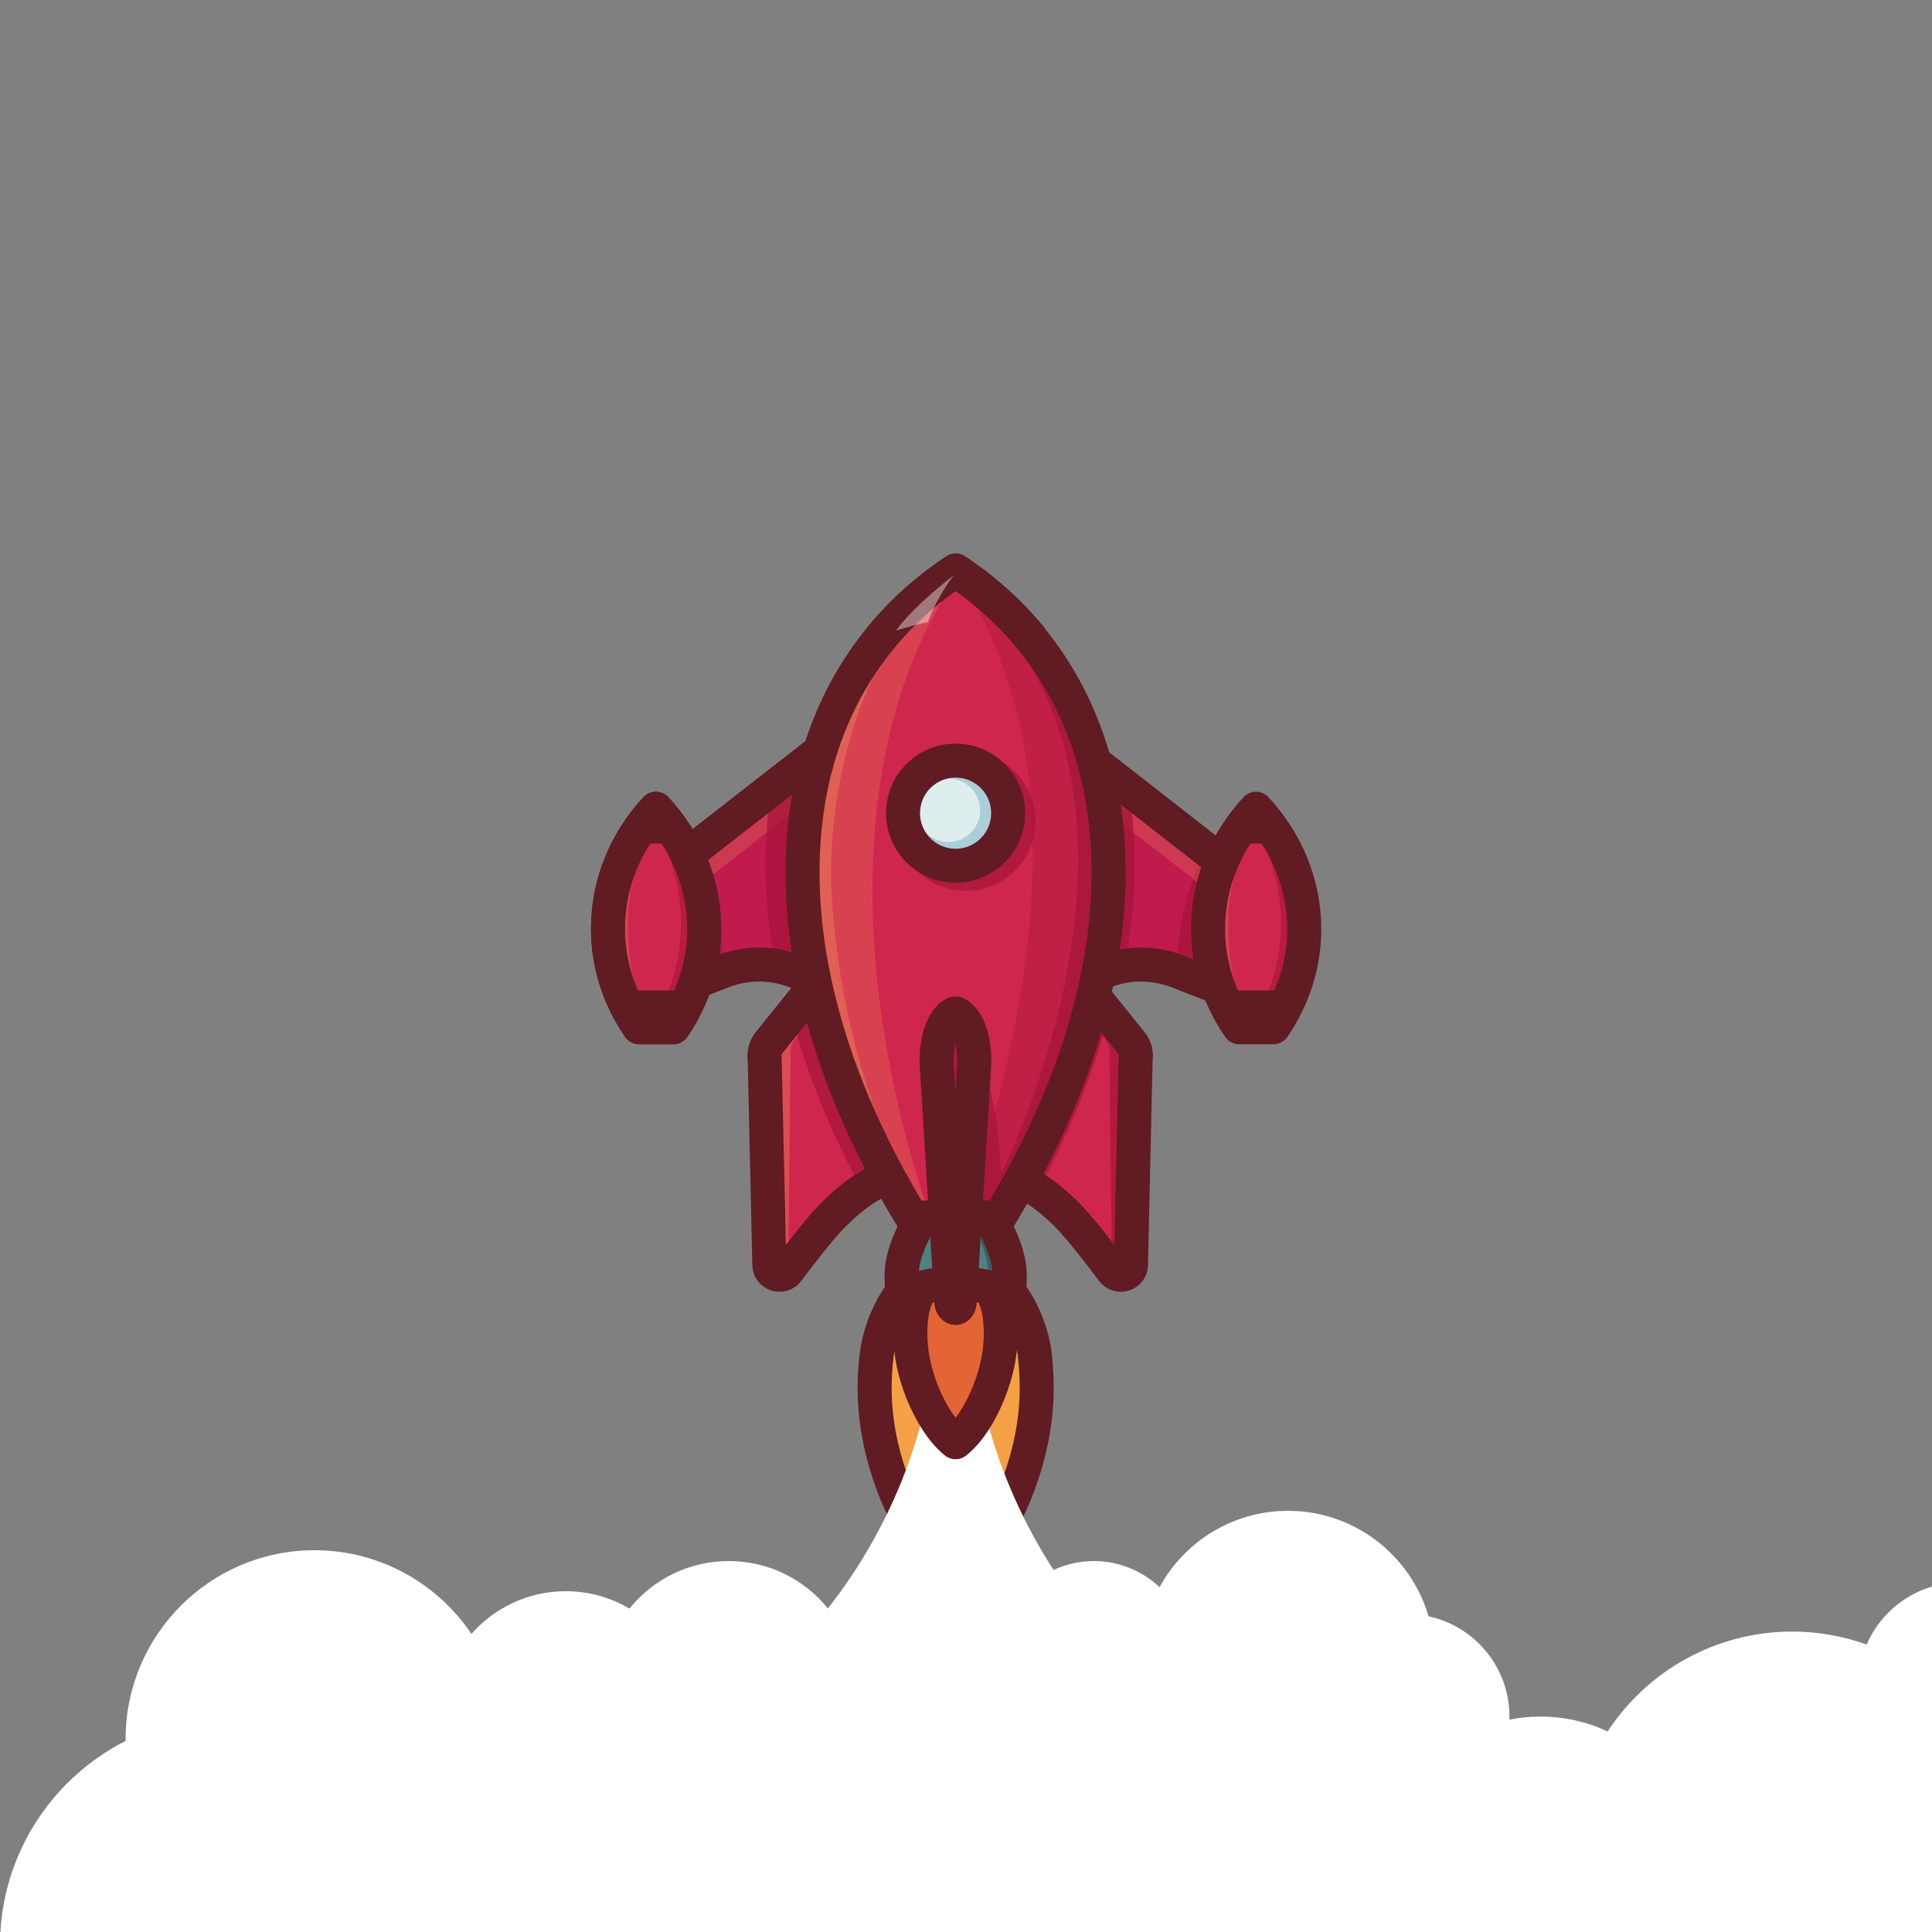 <svg width="341" height="341" viewBox="0 0 341 341" fill="none" xmlns="http://www.w3.org/2000/svg">
<rect x="0" y="0" width="341" height="341" fill="#808080" stroke="none"/>
<path d="M155.564 112.462C164.055 109.529 173.364 109.529 181.855 112.496C178.002 107.824 173.535 103.903 168.693 100.697C163.851 103.903 159.383 107.824 155.564 112.462Z" fill="#601B23"/>
<path d="M155.564 112.462C164.055 109.529 173.364 109.529 181.855 112.496C178.002 107.824 173.535 103.903 168.693 100.697C163.851 103.903 159.383 107.824 155.564 112.462Z" stroke="#601B23" stroke-width="6" stroke-miterlimit="10" stroke-linecap="round" stroke-linejoin="round"/>
<path d="M182.98 244.906C182.98 251.249 181.651 257.318 179.195 263.491C179.127 263.695 179.025 263.9 178.923 264.138C176.467 270.004 172.955 275.869 168.693 279.313C164.294 275.767 160.713 269.663 158.224 263.627C158.19 263.593 158.19 263.559 158.156 263.491C155.7 257.318 154.371 251.249 154.371 244.906C154.371 242.962 154.507 241.053 154.746 239.075C155.564 232.46 160.065 224.48 165.692 223.628C165.76 223.628 165.828 223.594 165.896 223.594C167.67 223.389 169.477 223.389 171.25 223.559C171.318 223.559 171.421 223.559 171.489 223.594C177.218 224.31 181.821 232.391 182.639 239.075C182.844 241.053 182.98 242.962 182.98 244.906Z" fill="#F4A045"/>
<path d="M182.98 244.906C182.98 251.249 181.651 257.318 179.195 263.491C179.127 263.695 179.025 263.9 178.923 264.138C176.467 270.004 172.955 275.869 168.693 279.313C164.294 275.767 160.713 269.663 158.224 263.627C158.19 263.593 158.19 263.559 158.156 263.491C155.7 257.318 154.371 251.249 154.371 244.906C154.371 242.962 154.507 241.053 154.746 239.075C155.564 232.46 160.065 224.48 165.692 223.628C165.76 223.628 165.828 223.594 165.896 223.594C167.67 223.389 169.477 223.389 171.25 223.559C171.318 223.559 171.421 223.559 171.489 223.594C177.218 224.31 181.821 232.391 182.639 239.075C182.844 241.053 182.98 242.962 182.98 244.906Z" stroke="#601B23" stroke-width="6" stroke-miterlimit="10" stroke-linecap="round" stroke-linejoin="round"/>
<path d="M341 280.029C335.817 281.564 331.588 285.349 329.474 290.259C325.382 288.793 320.949 287.974 316.346 287.974C302.706 287.974 290.702 294.999 283.746 305.604C280.131 303.899 276.108 302.978 271.845 302.978C269.97 302.978 268.162 303.149 266.423 303.524C266.423 303.354 266.423 303.183 266.423 302.978C266.423 294.283 260.285 287.02 252.135 285.281C248.998 274.539 239.109 266.662 227.345 266.662C217.558 266.662 209.033 272.118 204.668 280.131C201.633 277.301 197.575 275.528 193.108 275.528C190.551 275.528 188.13 276.108 185.947 277.097C183.287 272.97 180.935 268.64 178.923 264.07C173.944 252.817 171.182 240.269 171.182 227.106C171.182 225.912 171.216 224.753 171.25 223.56C171.83 208.317 176.092 194.029 183.219 181.548H153.723C160.85 194.029 165.112 208.351 165.692 223.594C165.726 224.753 165.76 225.912 165.76 227.072C165.76 240.03 163.066 252.408 158.224 263.593C155.053 270.89 150.995 277.71 146.118 283.882C141.992 278.767 135.684 275.528 128.625 275.528C121.532 275.528 115.224 278.802 111.098 283.917C107.79 281.973 103.971 280.848 99.845 280.848C93.229 280.848 87.262 283.78 83.204 288.384C77.202 279.484 67.041 273.618 55.515 273.618C37.101 273.618 22.165 288.554 22.165 306.968C22.165 307.07 22.165 307.173 22.165 307.275C9.684 313.618 0.921 326.235 0.068 341H80.544H245.554H341V280.029Z" fill="white"/>
<path d="M167.124 223.525C163.919 223.935 161.361 228.436 160.884 232.153C160.747 233.244 160.679 234.301 160.679 235.392C160.679 238.939 161.429 242.315 162.793 245.759C164.157 249.135 166.203 252.579 168.659 254.556C171.148 252.579 173.16 249.135 174.524 245.759C175.888 242.315 176.638 238.939 176.638 235.392C176.638 234.301 176.57 233.244 176.433 232.153C175.956 228.402 173.398 223.935 170.193 223.525C169.204 223.423 168.147 223.423 167.124 223.525Z" fill="#E36535"/>
<path d="M167.124 223.525C163.919 223.935 161.361 228.436 160.884 232.153C160.747 233.244 160.679 234.301 160.679 235.392C160.679 238.939 161.429 242.315 162.793 245.759C164.157 249.135 166.203 252.579 168.659 254.556C171.148 252.579 173.16 249.135 174.524 245.759C175.888 242.315 176.638 238.939 176.638 235.392C176.638 234.301 176.57 233.244 176.433 232.153C175.956 228.402 173.398 223.935 170.193 223.525C169.204 223.423 168.147 223.423 167.124 223.525Z" stroke="#601B23" stroke-width="6" stroke-miterlimit="10" stroke-linecap="round" stroke-linejoin="round"/>
<path d="M127.534 171.455L116.417 175.785V154.678L150.551 128.045V167.977L142.299 172.307C137.9 169.988 132.547 169.511 127.534 171.455Z" fill="#C11A4D"/>
<path d="M112.803 181.31C109.325 176.263 107.313 170.295 107.313 163.919C107.313 155.837 110.484 148.437 115.769 142.743C121.055 148.437 124.26 155.837 124.294 163.919C124.294 170.33 122.283 176.263 118.838 181.31H112.803Z" fill="#CF264D"/>
<path opacity="0.72" d="M116.417 175.785L127.466 171.489C127.602 168.556 127.398 165.555 126.852 162.555C126.034 158.053 124.499 153.825 122.385 150.006L116.417 154.678V175.785Z" fill="#A5143A"/>
<path opacity="0.23" d="M117.85 160.577L150.586 135.07V128.045L116.417 154.643V175.785L117.85 175.24V160.577Z" fill="#F4A15D"/>
<path opacity="0.72" d="M136.98 170.5C138.855 170.807 140.628 171.421 142.299 172.307L150.551 167.977V128.045L136.161 139.264C135.445 143.595 135.104 148.13 135.104 152.802C135.138 158.974 135.786 164.942 136.98 170.5Z" fill="#A5143A"/>
<path d="M127.534 171.455L116.417 175.785V154.678L150.551 128.045V167.977L142.299 172.307C137.9 169.988 132.547 169.511 127.534 171.455Z" stroke="#601B23" stroke-width="6" stroke-miterlimit="10" stroke-linecap="round" stroke-linejoin="round"/>
<path d="M112.803 181.31C109.325 176.263 107.313 170.295 107.313 163.919C107.313 155.837 110.484 148.437 115.769 142.743C121.055 148.437 124.26 155.837 124.294 163.919C124.294 170.33 122.283 176.263 118.838 181.31H112.803Z" fill="#CF264D"/>
<path opacity="0.23" d="M115.258 142.743C115.667 143.186 116.076 143.663 116.451 144.141C112.905 149.597 110.859 156.008 110.825 162.828C110.825 169.579 111.848 175.888 115.326 181.344H112.189C108.745 176.297 106.733 170.33 106.733 163.953C106.767 155.837 109.972 148.437 115.258 142.743Z" fill="#F4A15D"/>
<path opacity="0.32" d="M115.258 142.743C115.394 142.879 115.531 143.05 115.667 143.22C111.677 149.119 109.393 156.042 109.359 163.475C109.359 169.92 111.098 175.99 114.133 181.344H112.189C108.745 176.297 106.733 170.33 106.733 163.953C106.767 155.837 109.972 148.437 115.258 142.743Z" fill="#F4A15D"/>
<path opacity="0.37" d="M124.294 163.919C124.294 155.837 121.089 148.471 115.769 142.743C115.36 143.186 114.951 143.663 114.576 144.141C118.122 149.597 120.168 156.008 120.202 162.828C120.202 169.579 118.225 175.888 114.746 181.344H118.838C122.283 176.263 124.294 170.295 124.294 163.919Z" fill="#A5143A"/>
<path opacity="0.72" d="M124.294 163.919C124.294 155.837 121.089 148.471 115.769 142.743C115.633 142.879 115.497 143.05 115.36 143.22C119.35 149.119 121.635 156.042 121.669 163.475C121.669 169.92 119.93 175.99 116.895 181.344H118.838C122.283 176.263 124.294 170.295 124.294 163.919Z" fill="#A5143A"/>
<path opacity="0.37" d="M115.769 142.743C115.36 143.186 114.951 143.663 114.576 144.141C118.122 149.597 120.168 156.008 120.202 162.828C120.202 169.579 118.225 175.888 114.746 181.344H118.838C122.283 176.297 124.294 170.33 124.294 163.953C124.26 155.837 121.055 148.437 115.769 142.743Z" fill="#A5143A"/>
<path opacity="0.72" d="M115.769 142.743C115.633 142.879 115.497 143.05 115.36 143.22C119.35 149.119 121.635 156.042 121.669 163.475C121.669 169.92 119.93 175.99 116.895 181.344H118.838C122.283 176.297 124.294 170.33 124.294 163.953C124.26 155.837 121.055 148.437 115.769 142.743Z" fill="#A5143A"/>
<path d="M119.657 148.881C118.395 146.664 116.895 144.618 115.156 142.708C113.417 144.584 111.916 146.664 110.654 148.881H119.657Z" fill="#601B23"/>
<path d="M112.803 181.31C109.325 176.263 107.313 170.295 107.313 163.919C107.313 155.837 110.484 148.437 115.769 142.743C121.055 148.437 124.26 155.837 124.294 163.919C124.294 170.33 122.283 176.263 118.838 181.31H112.803Z" stroke="#601B23" stroke-width="6" stroke-miterlimit="10" stroke-linecap="round" stroke-linejoin="round"/>
<path d="M157.099 207.635C157.099 207.635 152.973 208.521 147.039 214.455C144.891 216.603 141.515 220.968 139.026 224.276C138.003 225.64 135.82 224.958 135.786 223.253L134.968 186.936C134.797 185.913 135.07 184.856 135.718 184.072L144.652 172.955L157.099 207.635Z" fill="#CF264D"/>
<path opacity="0.32" d="M135.718 223.969C137.662 223.696 139.128 222.025 139.162 220.047L139.537 186.288C139.367 185.265 139.639 184.208 140.287 183.424L145.88 176.433L144.618 172.955L135.718 184.038C135.07 184.856 134.797 185.879 134.968 186.902L135.718 223.969Z" fill="#F4A15D"/>
<path opacity="0.72" d="M157.099 207.635L144.652 172.955L139.708 179.127C142.367 189.357 146.562 199.758 152.222 210.124C155.223 208.044 157.099 207.635 157.099 207.635Z" fill="#A5143A"/>
<path d="M157.099 207.635C157.099 207.635 152.973 208.521 147.039 214.455C144.891 216.603 141.515 220.968 139.026 224.276C138.003 225.64 135.82 224.958 135.786 223.253L134.968 186.936C134.797 185.913 135.07 184.856 135.718 184.072L144.652 172.955L157.099 207.635Z" stroke="#601B23" stroke-width="6" stroke-miterlimit="10" stroke-linecap="round" stroke-linejoin="round"/>
<path d="M109.563 176.809H120.782" stroke="#601B23" stroke-width="4" stroke-miterlimit="10" stroke-linecap="round" stroke-linejoin="round"/>
<path d="M112.803 181.31C109.325 176.263 107.313 170.295 107.313 163.919C107.313 155.837 110.484 148.437 115.769 142.743C121.055 148.437 124.26 155.837 124.294 163.919C124.294 170.33 122.283 176.263 118.838 181.31H112.803Z" fill="#CF264D"/>
<path d="M112.803 181.31C109.325 176.263 107.313 170.295 107.313 163.919C107.313 155.837 110.484 148.437 115.769 142.743C121.055 148.437 124.26 155.837 124.294 163.919C124.294 170.33 122.283 176.263 118.838 181.31H112.803Z" fill="#CF264D"/>
<path opacity="0.23" d="M115.258 142.743C115.667 143.186 116.076 143.663 116.451 144.141C112.905 149.597 110.859 156.008 110.825 162.828C110.825 169.579 111.848 175.888 115.326 181.344H112.189C108.745 176.297 106.733 170.33 106.733 163.953C106.767 155.837 109.972 148.437 115.258 142.743Z" fill="#F4A15D"/>
<path opacity="0.32" d="M115.258 142.743C115.394 142.879 115.531 143.05 115.667 143.22C111.677 149.119 109.393 156.042 109.359 163.475C109.359 169.92 111.098 175.99 114.133 181.344H112.189C108.745 176.297 106.733 170.33 106.733 163.953C106.767 155.837 109.972 148.437 115.258 142.743Z" fill="#F4A15D"/>
<path opacity="0.37" d="M124.294 163.919C124.294 155.837 121.089 148.471 115.769 142.743C115.36 143.186 114.951 143.663 114.576 144.141C118.122 149.597 120.168 156.008 120.202 162.828C120.202 169.579 118.225 175.888 114.746 181.344H118.838C122.283 176.263 124.294 170.295 124.294 163.919Z" fill="#A5143A"/>
<path opacity="0.72" d="M124.294 163.919C124.294 155.837 121.089 148.471 115.769 142.743C115.633 142.879 115.497 143.05 115.36 143.22C119.35 149.119 121.635 156.042 121.669 163.475C121.669 169.92 119.93 175.99 116.895 181.344H118.838C122.283 176.263 124.294 170.295 124.294 163.919Z" fill="#A5143A"/>
<path opacity="0.37" d="M115.769 142.743C115.36 143.186 114.951 143.663 114.576 144.141C118.122 149.597 120.168 156.008 120.202 162.828C120.202 169.579 118.225 175.888 114.746 181.344H118.838C122.283 176.297 124.294 170.33 124.294 163.953C124.26 155.837 121.055 148.437 115.769 142.743Z" fill="#A5143A"/>
<path opacity="0.72" d="M115.769 142.743C115.633 142.879 115.497 143.05 115.36 143.22C119.35 149.119 121.635 156.042 121.669 163.475C121.669 169.92 119.93 175.99 116.895 181.344H118.838C122.283 176.297 124.294 170.33 124.294 163.953C124.26 155.837 121.055 148.437 115.769 142.743Z" fill="#A5143A"/>
<path d="M120.271 148.881C119.009 146.664 117.509 144.618 115.77 142.708C114.03 144.584 112.53 146.664 111.268 148.881H120.271Z" fill="#601B23"/>
<path d="M112.803 181.31C109.325 176.263 107.313 170.295 107.313 163.919C107.313 155.837 110.484 148.437 115.769 142.743C121.055 148.437 124.26 155.837 124.294 163.919C124.294 170.33 122.283 176.263 118.838 181.31H112.803Z" stroke="#601B23" stroke-width="6" stroke-miterlimit="10" stroke-linecap="round" stroke-linejoin="round"/>
<path d="M109.563 176.809H120.782" stroke="#601B23" stroke-width="4" stroke-miterlimit="10" stroke-linecap="round" stroke-linejoin="round"/>
<path d="M207.84 171.455L218.956 175.785V154.678L184.822 128.045V167.977L193.074 172.307C197.473 169.988 202.827 169.511 207.84 171.455Z" fill="#C11A4D"/>
<path opacity="0.72" d="M218.956 175.785L207.908 171.489C207.771 168.556 207.976 165.555 208.521 162.555C209.34 158.053 210.874 153.825 212.989 150.006L218.956 154.678V175.785Z" fill="#A5143A"/>
<path opacity="0.23" d="M217.558 160.577L184.822 135.07V128.045L218.956 154.643V175.785L217.558 175.24V160.577Z" fill="#F4A15D"/>
<path opacity="0.72" d="M198.394 170.5C196.518 170.807 194.745 171.421 193.074 172.307L184.822 167.977V128.045L199.212 139.264C199.928 143.595 200.269 148.13 200.269 152.802C200.269 158.974 199.621 164.942 198.394 170.5Z" fill="#A5143A"/>
<path d="M207.84 171.455L218.956 175.785V154.678L184.822 128.045V167.977L193.074 172.307C197.473 169.988 202.827 169.511 207.84 171.455Z" stroke="#601B23" stroke-width="6" stroke-miterlimit="10" stroke-linecap="round" stroke-linejoin="round"/>
<path d="M178.309 207.635C178.309 207.635 182.435 208.521 188.368 214.455C190.517 216.603 193.893 220.968 196.382 224.276C197.405 225.64 199.587 224.958 199.621 223.253L200.44 186.936C200.61 185.913 200.337 184.856 199.69 184.072L190.755 172.955L178.309 207.635Z" fill="#CF264D"/>
<path opacity="0.72" d="M199.655 223.969C197.712 223.696 196.245 222.025 196.211 220.047L195.836 186.288C196.007 185.265 195.734 184.208 195.086 183.424L189.494 176.433L190.755 172.955L199.69 184.072C200.337 184.89 200.61 185.913 200.44 186.936L199.655 223.969Z" fill="#A5143A"/>
<path opacity="0.72" d="M178.309 207.635L190.755 172.955L195.7 179.127C193.04 189.357 188.846 199.758 183.185 210.124C180.184 208.044 178.309 207.635 178.309 207.635Z" fill="#A5143A"/>
<path d="M178.309 207.635C178.309 207.635 182.435 208.521 188.368 214.455C190.517 216.603 193.893 220.968 196.382 224.276C197.405 225.64 199.587 224.958 199.621 223.253L200.44 186.936C200.61 185.913 200.337 184.856 199.69 184.072L190.755 172.955L178.309 207.635Z" stroke="#601B23" stroke-width="6" stroke-miterlimit="10" stroke-linecap="round" stroke-linejoin="round"/>
<path d="M178.138 227.14C178.513 223.082 177.968 219.263 171.148 209.203C170.023 207.601 167.329 207.601 166.203 209.203C159.383 219.297 158.838 223.116 159.213 227.14C159.281 227.652 160.202 228.231 160.781 228.027C164.703 226.015 172.648 226.015 176.57 228.027C177.149 228.231 178.07 227.686 178.138 227.14Z" fill="#4E8280"/>
<g opacity="0.32">
<g opacity="0.32">
<g opacity="0.32">
<path opacity="0.32" d="M162.657 227.14C162.282 223.082 162.827 219.263 169.647 209.203C169.852 208.896 170.125 208.658 170.398 208.487C169.102 207.635 167.124 207.873 166.203 209.203C159.383 219.297 158.838 223.116 159.213 227.14C159.281 227.651 160.202 228.231 160.781 228.027C161.361 227.754 162.009 227.481 162.691 227.276C162.691 227.242 162.657 227.208 162.657 227.14Z" fill="#F4A15D"/>
</g>
<g opacity="0.32">
<path opacity="0.32" d="M170.398 226.594C172.75 226.765 174.967 227.242 176.57 228.026C177.081 228.231 177.9 227.754 178.104 227.276C175.854 226.628 173.057 226.39 170.398 226.594Z" fill="#F4A15D"/>
</g>
</g>
</g>
<path d="M167.397 209.203C167.295 209.067 167.192 208.965 167.09 208.862C168.352 207.601 170.705 207.737 171.728 209.203C178.548 219.297 179.093 223.116 178.718 227.14C178.65 227.651 177.729 228.231 177.149 228.026C176.365 227.617 175.41 227.31 174.387 227.072C174.762 223.048 174.183 219.229 167.397 209.203Z" fill="#37605D"/>
<path d="M178.138 227.14C178.513 223.082 177.968 219.263 171.148 209.203C170.023 207.601 167.329 207.601 166.203 209.203C159.383 219.297 158.838 223.116 159.213 227.14C159.281 227.652 160.202 228.231 160.781 228.027C164.703 226.015 172.648 226.015 176.57 228.027C177.149 228.231 178.07 227.686 178.138 227.14Z" stroke="#601B23" stroke-width="6" stroke-miterlimit="10" stroke-linecap="round" stroke-linejoin="round"/>
<path d="M176.365 214.898C192.426 188.607 198.257 162.793 194.643 141.276C191.506 122.589 181.412 109.12 168.659 100.697C155.905 109.12 145.812 122.589 142.674 141.276C139.06 162.793 144.925 188.607 160.952 214.898H176.365Z" fill="#CF264D"/>
<path opacity="0.23" d="M154.882 141.651C156.928 124.738 162.248 111.302 169.409 101.243C169.17 101.072 168.897 100.902 168.659 100.731C155.905 109.154 145.812 122.624 142.674 141.31C139.06 162.828 144.925 188.641 160.952 214.932H164.191C155.291 188.641 152.291 163.373 154.882 141.651Z" fill="#F4A15D"/>
<path opacity="0.37" d="M194.643 141.276C191.54 122.726 181.582 109.325 168.931 100.902C171.284 104.687 174.285 110.143 176.808 117.065C181.412 129.648 181.923 140.015 182.196 146.528C183.424 175.82 172.205 208.215 169.852 214.932H176.365C192.426 188.607 198.257 162.793 194.643 141.276Z" fill="#A5143A"/>
<path opacity="0.72" d="M194.643 141.276C191.506 122.589 181.412 109.12 168.659 100.697C168.318 100.902 168.011 101.141 167.67 101.345C172.512 105.13 176.195 109.188 178.991 113.076C204.088 147.994 180.014 200.269 176.706 207.192C176.57 202.486 175.956 196.655 174.217 190.142C173.092 185.981 171.728 182.333 170.364 179.23C169.852 190.789 169.341 202.349 168.829 213.909H173.057C172.955 214.25 172.853 214.557 172.716 214.898H176.297C192.426 188.607 198.257 162.793 194.643 141.276Z" fill="#A5143A"/>
<path opacity="0.32" d="M146.971 147.209C147.448 141.753 149.222 124.021 160.168 109.461C161.907 107.176 164.498 104.073 164.294 103.902C163.987 103.63 157.985 109.052 153.723 114.814C148.369 122.01 144.448 130.841 142.708 141.276C139.094 162.793 144.959 188.607 160.986 214.898H162.384C157.985 206.134 155.087 198.223 153.109 191.983C151.813 187.788 149.528 180.355 148.096 170.397C147.176 163.714 146.153 156.553 146.971 147.209Z" fill="#F4A15D"/>
<path opacity="0.72" d="M170.5 154.234C175.622 154.234 179.775 150.082 179.775 144.959C179.775 139.837 175.622 135.684 170.5 135.684C165.377 135.684 161.225 139.837 161.225 144.959C161.225 150.082 165.377 154.234 170.5 154.234Z" fill="#A5143A" stroke="#A5143A" stroke-width="6" stroke-miterlimit="10" stroke-linecap="round" stroke-linejoin="round"/>
<path d="M176.365 214.898C192.426 188.607 198.257 162.793 194.643 141.276C191.506 122.589 181.412 109.12 168.659 100.697C155.905 109.12 145.812 122.589 142.674 141.276C139.06 162.793 144.925 188.607 160.952 214.898H176.365Z" stroke="#601B23" stroke-width="6" stroke-miterlimit="10" stroke-linecap="round" stroke-linejoin="round"/>
<path d="M177.819 145.013C178.639 139.957 175.206 135.193 170.149 134.372C165.093 133.551 160.328 136.985 159.508 142.041C158.687 147.098 162.121 151.862 167.177 152.683C172.234 153.504 176.998 150.07 177.819 145.013Z" fill="#ABCFD8"/>
<path opacity="0.93" d="M167.397 148.608C170.485 148.608 172.989 146.104 172.989 143.015C172.989 139.927 170.485 137.423 167.397 137.423C164.308 137.423 161.804 139.927 161.804 143.015C161.804 146.104 164.308 148.608 167.397 148.608Z" fill="#E2F0F2"/>
<path d="M177.819 145.013C178.639 139.957 175.206 135.193 170.149 134.372C165.093 133.551 160.328 136.985 159.508 142.041C158.687 147.098 162.121 151.862 167.177 152.683C172.234 153.504 176.998 150.07 177.819 145.013Z" stroke="#601B23" stroke-width="6" stroke-miterlimit="10" stroke-linecap="round" stroke-linejoin="round"/>
<path d="M168.659 230.857C169.034 230.857 169.341 230.448 169.375 229.902L171.932 188.164C172.205 183.867 170.841 179.878 168.829 178.923C168.693 178.855 168.556 178.855 168.454 178.923C166.442 179.843 165.078 183.833 165.351 188.164L167.908 229.902C167.977 230.448 168.318 230.857 168.659 230.857Z" fill="#BC1D4E"/>
<path opacity="0.74" d="M168.659 230.857C169.034 230.857 169.341 230.448 169.375 229.902L171.932 188.164C172.205 183.867 170.841 179.878 168.829 178.923C168.693 178.855 168.556 178.855 168.454 178.923C166.442 179.843 165.078 183.833 165.351 188.164L167.908 229.902C167.977 230.448 168.318 230.857 168.659 230.857Z" fill="#A5143A"/>
<g opacity="0.53">
<g opacity="0.53">
<g opacity="0.53">
<path opacity="0.53" d="M168.488 178.923C166.476 179.844 165.112 183.833 165.385 188.164L167.943 229.902C167.977 230.346 168.181 230.721 168.454 230.823V178.923H168.488Z" fill="#F4A15D"/>
</g>
<g opacity="0.53">
<path opacity="0.53" d="M168.489 178.923H168.864C168.727 178.855 168.591 178.855 168.489 178.923Z" fill="#F4A15D"/>
</g>
</g>
</g>
<path d="M168.659 230.857C169.034 230.857 169.341 230.448 169.375 229.902L171.932 188.164C172.205 183.867 170.841 179.878 168.829 178.923C168.693 178.855 168.556 178.855 168.454 178.923C166.442 179.843 165.078 183.833 165.351 188.164L167.908 229.902C167.977 230.448 168.318 230.857 168.659 230.857Z" stroke="#601B23" stroke-width="6" stroke-miterlimit="10" stroke-linecap="round" stroke-linejoin="round"/>
<path d="M218.717 181.31C215.239 176.263 213.227 170.295 213.227 163.919C213.227 155.837 216.399 148.437 221.684 142.743C226.97 148.437 230.175 155.837 230.209 163.919C230.209 170.33 228.197 176.263 224.753 181.31H218.717Z" fill="#CF264D"/>
<path d="M218.717 181.31C215.239 176.263 213.227 170.295 213.227 163.919C213.227 155.837 216.399 148.437 221.684 142.743C226.97 148.437 230.175 155.837 230.209 163.919C230.209 170.33 228.197 176.263 224.753 181.31H218.717Z" fill="#CF264D"/>
<path opacity="0.23" d="M221.207 142.743C221.616 143.186 222.025 143.663 222.4 144.141C218.854 149.597 216.808 156.008 216.774 162.828C216.774 169.579 217.797 175.888 221.275 181.344H218.138C214.694 176.297 212.682 170.33 212.682 163.953C212.682 155.837 215.887 148.437 221.207 142.743Z" fill="#F4A15D"/>
<path opacity="0.32" d="M221.207 142.743C221.343 142.879 221.479 143.05 221.616 143.22C217.626 149.119 215.341 156.042 215.307 163.475C215.307 169.92 217.046 175.99 220.081 181.344H218.138C214.694 176.297 212.682 170.33 212.682 163.953C212.682 155.837 215.887 148.437 221.207 142.743Z" fill="#F4A15D"/>
<path opacity="0.37" d="M230.209 163.919C230.209 155.837 227.004 148.471 221.684 142.743C221.275 143.186 220.866 143.663 220.491 144.141C224.037 149.597 226.083 156.008 226.117 162.828C226.117 169.579 224.139 175.888 220.661 181.344H224.753C228.197 176.263 230.209 170.295 230.209 163.919Z" fill="#A5143A"/>
<path opacity="0.72" d="M230.209 163.919C230.209 155.837 227.004 148.471 221.684 142.743C221.548 142.879 221.411 143.05 221.275 143.22C225.265 149.119 227.549 156.042 227.583 163.475C227.583 169.92 225.844 175.99 222.809 181.344H224.753C228.197 176.263 230.209 170.295 230.209 163.919Z" fill="#A5143A"/>
<path opacity="0.37" d="M221.684 142.743C221.275 143.186 220.866 143.663 220.491 144.141C224.037 149.597 226.083 156.008 226.117 162.828C226.117 169.579 224.139 175.888 220.661 181.344H224.753C228.197 176.297 230.209 170.33 230.209 163.953C230.209 155.837 227.004 148.437 221.684 142.743Z" fill="#A5143A"/>
<path opacity="0.72" d="M221.684 142.743C221.548 142.879 221.411 143.05 221.275 143.22C225.265 149.119 227.549 156.042 227.583 163.475C227.583 169.92 225.844 175.99 222.809 181.344H224.753C228.197 176.297 230.209 170.33 230.209 163.953C230.209 155.837 227.004 148.437 221.684 142.743Z" fill="#A5143A"/>
<path d="M226.219 148.881C224.958 146.664 223.457 144.618 221.718 142.708C219.979 144.584 218.479 146.664 217.217 148.881H226.219Z" fill="#601B23"/>
<path d="M218.717 181.31C215.239 176.263 213.227 170.295 213.227 163.919C213.227 155.837 216.399 148.437 221.684 142.743C226.97 148.437 230.175 155.837 230.209 163.919C230.209 170.33 228.197 176.263 224.753 181.31H218.717Z" stroke="#601B23" stroke-width="6" stroke-miterlimit="10" stroke-linecap="round" stroke-linejoin="round"/>
<path d="M216.126 176.809H227.345" stroke="#601B23" stroke-width="4" stroke-miterlimit="10" stroke-linecap="round" stroke-linejoin="round"/>
<path opacity="0.41" d="M158.156 111.302C158.156 111.302 160.475 107.654 168.352 101.516C164.703 106.46 163.987 109.563 163.748 109.802C161.429 110.245 158.156 111.302 158.156 111.302Z" fill="white"/>
</svg>
